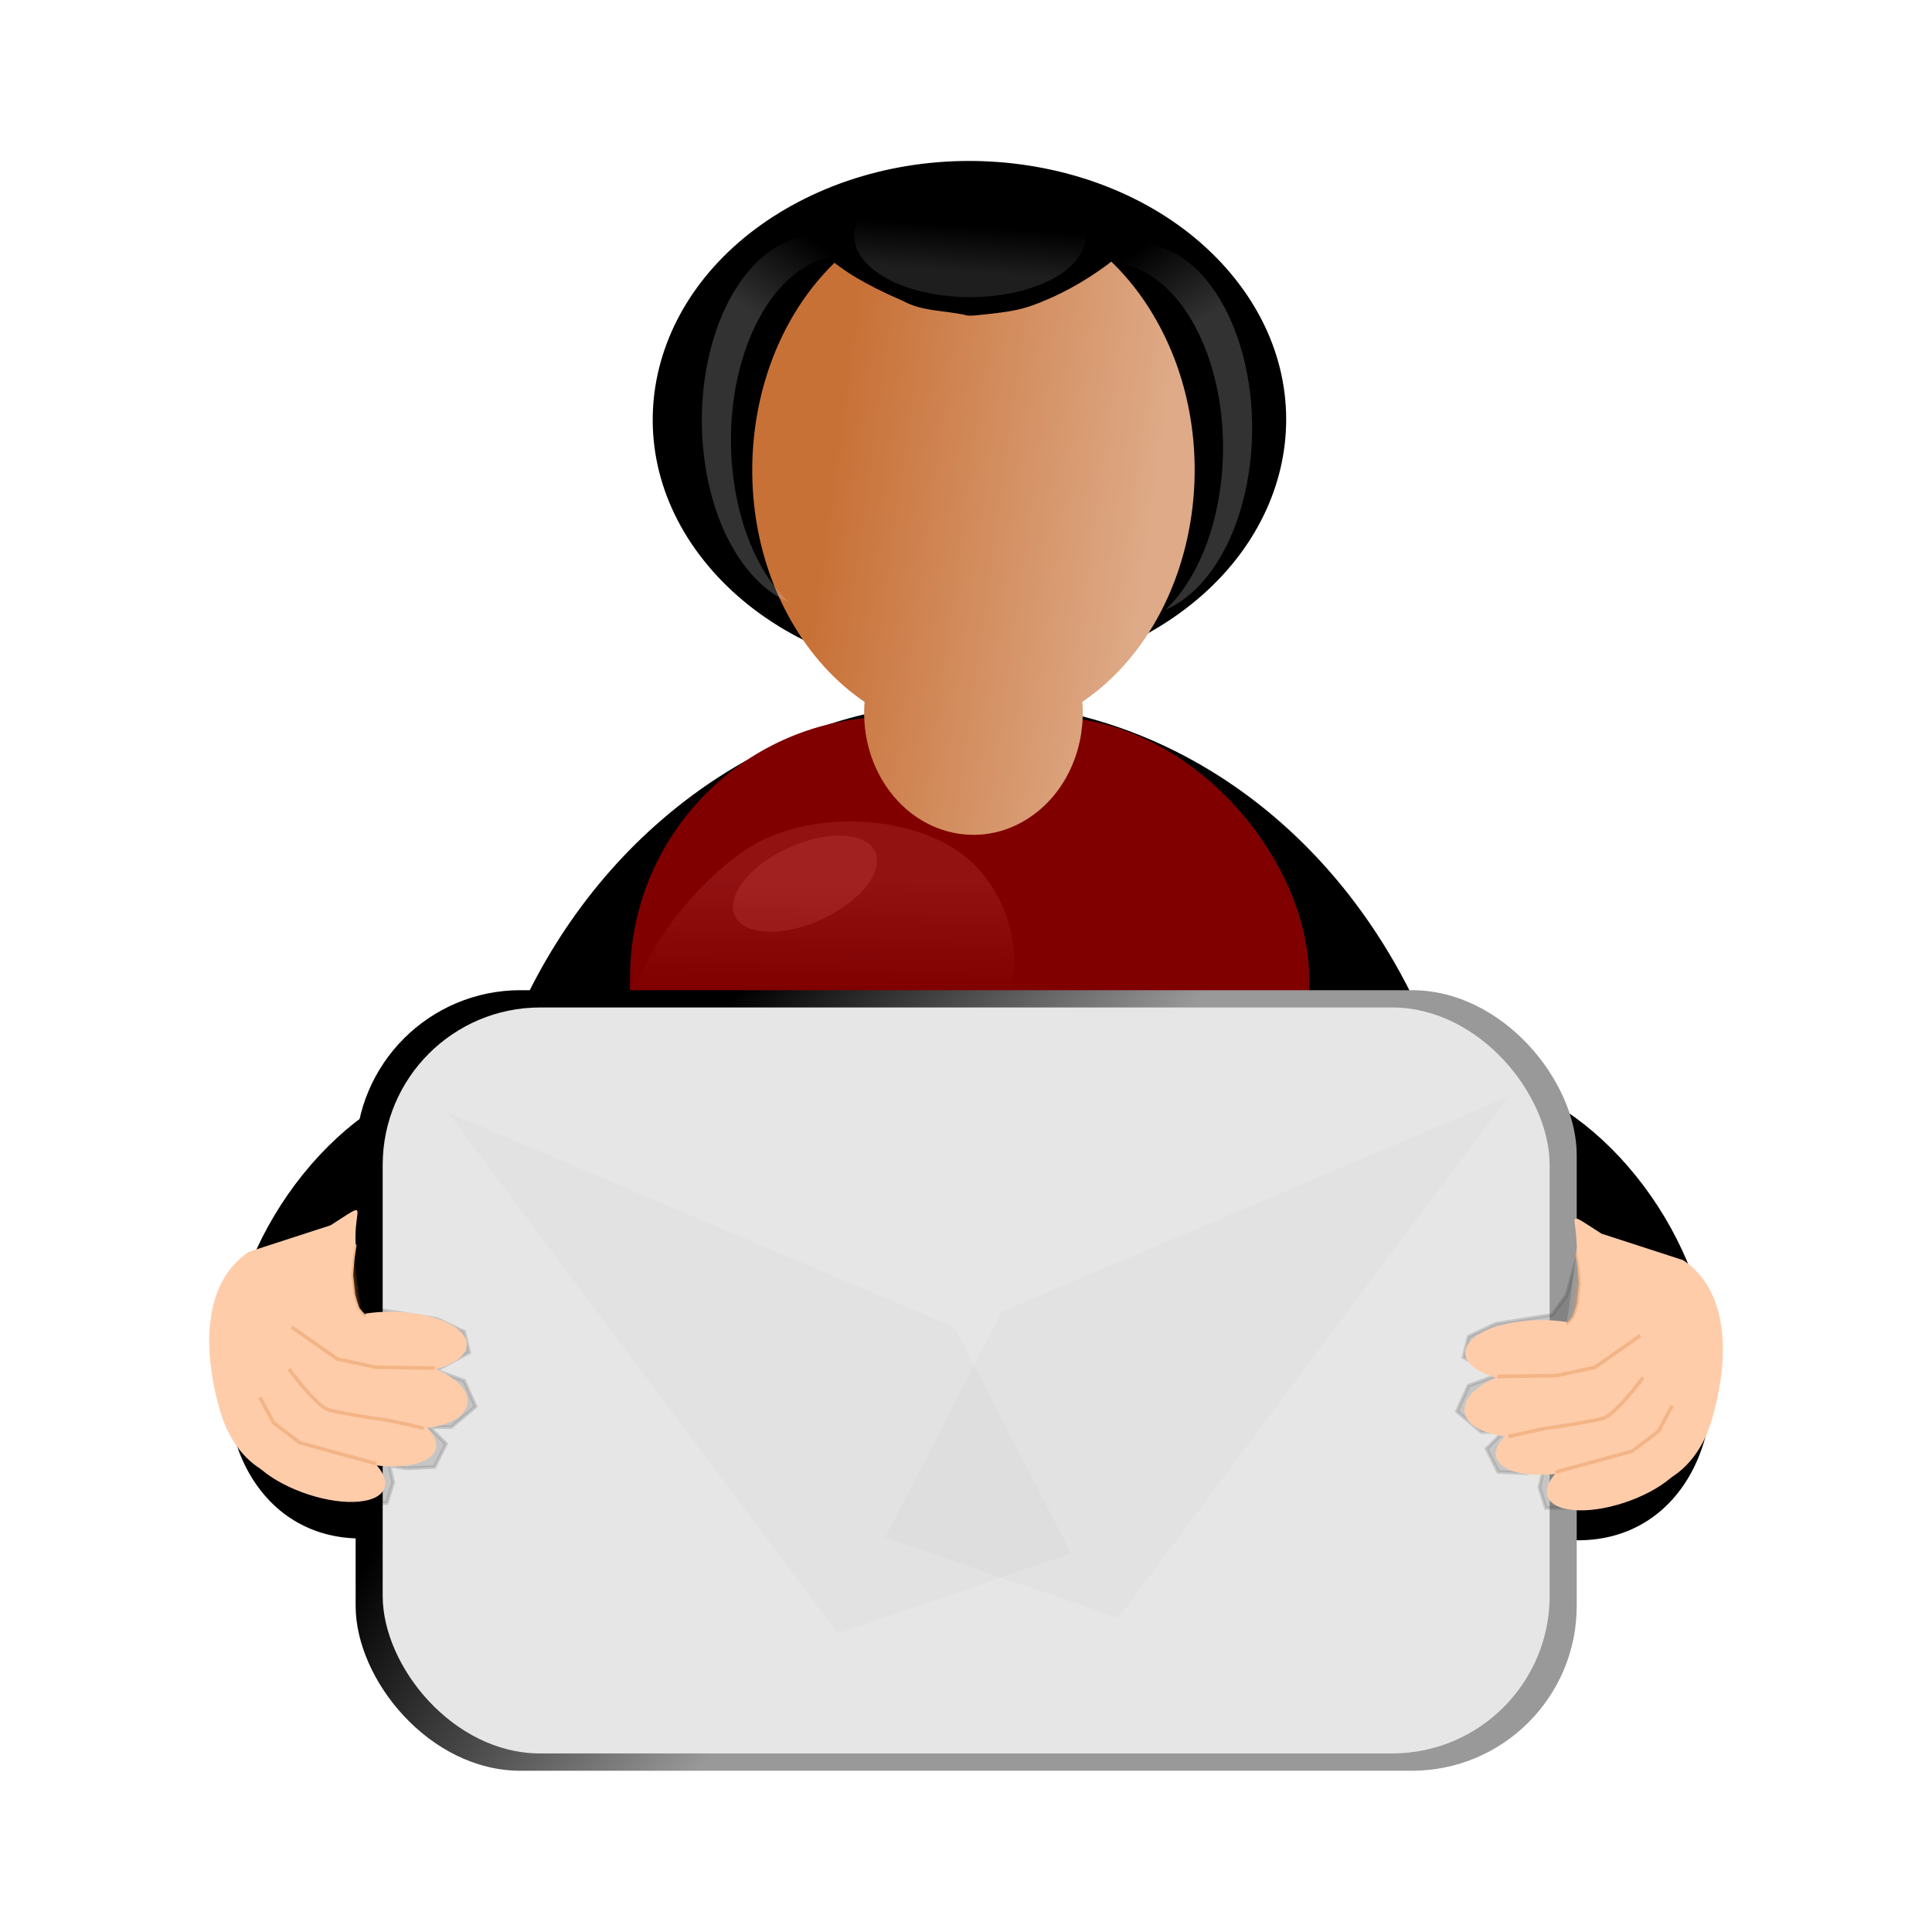 <svg:svg xmlns:dc="http://purl.org/dc/elements/1.1/" xmlns:ns1="http://sodipodi.sourceforge.net/DTD/sodipodi-0.dtd" xmlns:ns2="http://www.inkscape.org/namespaces/inkscape" xmlns:ns4="http://creativecommons.org/ns#" xmlns:rdf="http://www.w3.org/1999/02/22-rdf-syntax-ns#" xmlns:svg="http://www.w3.org/2000/svg" height="929.416" id="svg5674" version="1.1" viewBox="-91.85 -56.835 929.416 929.416" width="929.416" ns1:docname="New document 36" ns2:version="0.48.2 r9819">
  <svg:defs id="defs5676">
    <svg:linearGradient gradientTransform="matrix(.671 0 0 .783 321.67 -17.227)" gradientUnits="userSpaceOnUse" id="linearGradient4240-0-8" x1="299.71" x2="431.25" y1="333.44" y2="354.59" ns2:collect="always">
      <svg:stop id="stop4126-6-9-6" offset="0" style="stop-color:#c87137" />
      <svg:stop id="stop4128-8-4-0" offset="1" style="stop-color:#deaa87" />
    </svg:linearGradient>
    <svg:linearGradient gradientTransform="translate(3.214 2.055)" gradientUnits="userSpaceOnUse" id="linearGradient4417-2-8-6" x1="-131.43" x2="-40" y1="493.79" y2="553.08" ns2:collect="always">
      <svg:stop id="stop4274-5-2-8" offset="0" style="stop-color:#000000" />
      <svg:stop id="stop4276-8-1-7" offset="1" style="stop-color:#999999" />
    </svg:linearGradient>
    <svg:linearGradient gradientTransform="translate(8.586)" gradientUnits="userSpaceOnUse" id="linearGradient5217" x1="-166.68" x2="-152.53" y1="167.47" y2="145.75" ns2:collect="always">
      <svg:stop id="stop5213" offset="0" style="stop-color:#cccccc" />
      <svg:stop id="stop5215" offset="1" style="stop-color:#cccccc;stop-opacity:0" />
    </svg:linearGradient>
    <svg:linearGradient gradientUnits="userSpaceOnUse" id="linearGradient5209" x1="-105.06" x2="-104.55" y1="160.36" y2="150.37" ns2:collect="always">
      <svg:stop id="stop5205" offset="0" style="stop-color:#cccccc" />
      <svg:stop id="stop5207" offset="1" style="stop-color:#cccccc;stop-opacity:0" />
    </svg:linearGradient>
    <svg:linearGradient gradientTransform="matrix(-1 0 0 1 -200.19 2.15)" gradientUnits="userSpaceOnUse" id="linearGradient5234" x1="-166.68" x2="-152.53" y1="167.47" y2="145.75" ns2:collect="always">
      <svg:stop id="stop5213-5" offset="0" style="stop-color:#cccccc" />
      <svg:stop id="stop5215-5" offset="1" style="stop-color:#cccccc;stop-opacity:0" />
    </svg:linearGradient>
    <svg:filter color-interpolation-filters="sRGB" height="1.186" id="filter5368" width="1.3" x="-.15" y="-.093" ns2:collect="always">
      <svg:feGaussianBlur id="feGaussianBlur5370" stdDeviation="2.639" ns2:collect="always" />
    </svg:filter>
    <svg:linearGradient gradientTransform="matrix(.23 .041 -.138 1.198 113.85 -90.812)" gradientUnits="userSpaceOnUse" id="linearGradient4840-0-0" x1="87.857" x2="71.483" y1="441.9" y2="440.36" ns2:collect="always">
      <svg:stop id="stop4736-2-4" offset="0" style="stop-color:#ff9955" />
      <svg:stop id="stop4738-7-7" offset="1" style="stop-color:#999999" />
    </svg:linearGradient>
    <svg:filter color-interpolation-filters="sRGB" height="1.186" id="filter5368-2" width="1.3" x="-.15" y="-.093" ns2:collect="always">
      <svg:feGaussianBlur id="feGaussianBlur5370-1" stdDeviation="2.639" ns2:collect="always" />
    </svg:filter>
    <svg:linearGradient gradientTransform="matrix(-.23 .041 .138 1.198 -311.52 -93.14)" gradientUnits="userSpaceOnUse" id="linearGradient5107-9" x1="87.857" x2="71.483" y1="441.9" y2="440.36" ns2:collect="always">
      <svg:stop id="stop5119-0" offset="0" style="stop-color:#ff9955" />
      <svg:stop id="stop5121-3" offset="1" style="stop-color:#000000" />
    </svg:linearGradient>
    <svg:linearGradient gradientUnits="userSpaceOnUse" id="linearGradient5535" x1="-132.86" x2="-133.21" y1="324.86" y2="356.65" ns2:collect="always">
      <svg:stop id="stop5531" offset="0" style="stop-color:#ff8080" />
      <svg:stop id="stop5533" offset="1" style="stop-color:#ff8080;stop-opacity:0" />
    </svg:linearGradient>
  </svg:defs>
  <ns1:namedview bordercolor="#666666" borderopacity="1.0" id="base" pagecolor="#ffffff" showgrid="false" ns2:current-layer="layer1" ns2:cx="375" ns2:cy="520" ns2:document-units="px" ns2:pageopacity="0.0" ns2:pageshadow="2" ns2:window-height="1018" ns2:window-maximized="1" ns2:window-width="1920" ns2:window-x="-8" ns2:window-y="-8" ns2:zoom="0.35" />
  <svg:g id="layer1" ns2:groupmode="layer" ns2:label="Layer 1">
    <svg:g id="g5539" transform="matrix(1.735 0 0 1.735 544.36 -197.42)">
      <svg:path d="m189.92 200.2c14.835-12.77 35.052-7.925 45.157 10.823 10.105 18.747 6.271 44.297-8.564 57.067s-35.052 7.925-45.157-10.823c-9.981-18.518-6.377-43.729 8.102-56.661" id="path4533-62" style="fill:#000000" transform="matrix(-1.587 0 -.414 1.574 177.81 74.406)" ns1:cx="208.21428" ns1:cy="234.1479" ns1:end="10.380286" ns1:open="true" ns1:rx="32.5" ns1:ry="41.07143" ns1:start="4.1144135" ns1:type="arc" />
      <svg:g id="g4211" transform="matrix(.067 0 0 .067 -83.738 291.68)">
        <svg:path d="m-245.46 362.93c27.435-19.002 64.824-11.792 83.511 16.104 18.688 27.896 11.597 65.913-15.838 84.915s-64.824 11.792-83.511-16.104c-18.459-27.555-11.793-65.068 14.983-84.312" id="path4205" style="fill:#000000" ns1:cx="-211.62695" ns1:cy="413.4407" ns1:end="10.380286" ns1:open="true" ns1:rx="60.104076" ns1:ry="61.114227" ns1:start="4.1144135" ns1:type="arc" />
        <svg:path d="m-207.25 374.06c10.374-8.166 24.513-5.067 31.58 6.921 7.067 11.988 4.385 28.326-5.989 36.492s-24.513 5.067-31.58-6.921c-6.98-11.842-4.459-27.963 5.666-36.233" id="path4207" style="fill:#ffffff" transform="matrix(.355 -.368 .872 .841 -465.52 -14.19)" ns1:cx="-194.45436" ns1:cy="395.76303" ns1:end="10.380286" ns1:open="true" ns1:rx="22.728432" ns1:ry="26.263966" ns1:start="4.1144135" ns1:type="arc" />
        <svg:path d="m-207.25 374.06c10.374-8.166 24.513-5.067 31.58 6.921 7.067 11.988 4.385 28.326-5.989 36.492s-24.513 5.067-31.58-6.921c-6.98-11.842-4.459-27.963 5.666-36.233" id="path4209" style="fill:#ffffff" transform="matrix(.169 -.201 .415 .459 -348.32 196.03)" ns1:cx="-194.45436" ns1:cy="395.76303" ns1:end="10.380286" ns1:open="true" ns1:rx="22.728432" ns1:ry="26.263966" ns1:start="4.1144135" ns1:type="arc" ns2:transform-center-x="-14.405328" ns2:transform-center-y="-12.899049" />
      </svg:g>
      <svg:g id="g4419" transform="translate(1.786 0)">
        <svg:path d="m-100.3 275.65c-27.036 0.117-54.313 9.033-78.34 27.497l-1.995 1.564c-42.928 34.231-63.734 90.763-58.607 145.95h279.18c3.384-36.01-4.079-73.5-23.568-105.78-27.277-45.18-71.614-69.42-116.67-69.23z" id="path4252" style="fill:#000000" ns2:connector-curvature="0" />
        <svg:rect height="262.71" id="rect3755-6" ry="72.245" style="fill:#800000" width="188.28" x="-193.78" y="279.8" />
      </svg:g>
      <svg:g id="g4198-6" transform="translate(-654.19 -63.064)">
        <svg:path d="m67.429 267.8c29.279-22.299 69.182-13.838 89.126 18.899s12.376 77.353-16.903 99.652-69.182 13.838-89.126-18.899c-19.7-32.337-12.586-76.361 15.99-98.944" id="path4130-0" style="fill:#000000" transform="matrix(1.369 0 0 1 414.55 -66.629)" ns1:cx="103.54063" ns1:cy="327.07266" ns1:end="10.380286" ns1:open="true" ns1:rx="64.144684" ns1:ry="71.720833" ns1:start="4.1144135" ns1:type="arc" />
        <svg:path d="m557.13 200.56c-11.812 0.054-23.753 4.233-34.25 12.844l-0.875 0.719c-27.321 23.254-34.116 68.578-15.281 101.88 5.484 9.695 12.555 17.318 20.5 22.719-0.608 7.536 1.019 15.331 5.125 22.062 9.422 15.446 28.292 19.428 42.125 8.906 9.41-7.158 14.071-19.176 13.125-31 1.465-1.001 2.927-2.057 4.344-3.219 27.993-22.962 35.224-68.916 16.156-102.62-11.918-21.068-31.282-32.372-50.969-32.281z" id="path2985-3" style="fill:url(#linearGradient4240-0-8)" ns2:connector-curvature="0" />
        <svg:path d="m554.68 231.33c-5.579-1.182-11.594-0.931-16.72-3.755-7.012-3.068-13.997-6.431-19.953-11.312-3.288-2.748-6.927-5.363-8.933-9.264-0.939-1.734-1.275-3.968-0.03-5.649 1.082-1.675 2.978-2.487 4.839-2.935 6.128-2.054 12.676-1.598 19.037-1.675 7.264 0.119 14.53 0.238 21.785 0.614 5.806 0.063 11.613-0.278 17.417-0.098 8.104-0.197 16.338-1.1 24.325 0.771 2.35 0.599 5.013 1.134 6.658 3.071 1.451 1.811 1.811 4.444 0.636 6.489-1.78 4.188-5.631 6.903-8.998 9.744-6.565 4.881-13.804 8.917-21.532 11.63-4.667 1.604-9.609 1.952-14.475 2.506-1.345 0.123-2.754 0.316-4.056-0.137zm15.907-1.206c0.247-0.12-0.001 0.108 0 0z" id="path4191-6" style="fill:#000000" ns2:connector-curvature="0" />
      </svg:g>
      <svg:path d="m189.92 200.2c14.835-12.77 35.052-7.925 45.157 10.823 10.105 18.747 6.271 44.297-8.564 57.067s-35.052 7.925-45.157-10.823c-9.981-18.518-6.377-43.729 8.102-56.661" id="path4533" style="fill:#000000" transform="matrix(1.587 0 .414 1.574 -373.54 74.908)" ns1:cx="208.21428" ns1:cy="234.1479" ns1:end="10.380286" ns1:open="true" ns1:rx="32.5" ns1:ry="41.07143" ns1:start="4.1144135" ns1:type="arc" />
      <svg:g id="g4280" transform="translate(-67.015 -89.261)">
        <svg:rect height="216.43" id="rect4226" ry="45.714" style="fill:url(#linearGradient4417-2-8-6)" width="338.57" x="-201.07" y="444.84" />
        <svg:rect height="206.84" id="rect4254" ry="43.689" style="fill:#e6e6e6" width="323.57" x="-193.57" y="449.63" />
      </svg:g>
      <svg:path d="m-128.29 150.26c-5.696-3.797-12.112-4.994-18.571-2.844l-0.541 0.194c-16.948 6.139-27.619 33.174-23.982 60.769 2.617 19.853 11.929 34.685 23.282 39.551-7.526-7.157-13.253-19.234-15.215-34.114-3.637-27.595 7.034-54.63 23.982-60.769l0.541-0.194c4.984-1.659 9.941-1.328 14.564 0.654-1.302-1.237-2.661-2.314-4.06-3.246z" id="path4130-0-6" style="opacity:.243;fill:url(#linearGradient5217)" ns2:connector-curvature="0" />
      <svg:path d="m-121.34 141.51c14.639-4.162 34.591-2.583 44.563 3.527 9.972 6.109 6.188 14.436-8.451 18.597-14.639 4.162-34.591 2.583-44.563-3.527-9.85-6.035-6.293-14.25 7.995-18.465" id="path5201" style="opacity:.146;fill:url(#linearGradient5209)" transform="matrix(1 0 0 1.264 5.556 -46.36)" ns1:cx="-103.2881" ns1:cy="152.5688" ns1:end="10.380286" ns1:open="true" ns1:rx="32.072342" ns1:ry="13.384521" ns1:start="4.1144135" ns1:type="arc" />
      <svg:path d="m-63.309 152.41c5.696-3.797 12.112-4.994 18.571-2.844l0.541 0.194c16.948 6.139 27.619 33.174 23.982 60.769-2.617 19.853-11.929 34.685-23.282 39.551 7.526-7.157 13.253-19.234 15.215-34.114 3.637-27.595-7.034-54.63-23.982-60.769l-0.541-0.194c-4.984-1.659-9.941-1.328-14.564 0.654 1.302-1.237 2.661-2.314 4.06-3.246z" id="path4130-0-6-1" style="opacity:.243;fill:url(#linearGradient5234)" ns2:connector-curvature="0" />
      <svg:path d="m70.143 431.29-2.5 8.929-3.929 5.357-15.714 2.5-7.5 3.571-1.429 5.714 9.286 5-7.857 2.857-3.214 7.143 6.786 5.714h6.071l-4.643 4.643 3.214 6.429 7.857 0.357 4.643-0.714-1.071 4.643 1.786 5.714h10.357s8.214 1.071 7.143-1.071c-1.071-2.143-10-14.286-10-14.286l-14.643-21.786 9.286-8.571 10.714-9.643z" id="path5362" style="opacity:.381;filter:url(#filter5368);stroke:#000000;stroke-width:1px;fill:#000000" ns2:connector-curvature="0" />
      <svg:path d="m77.366 423.09c-11.078-7.042-6.406-5.211-6.945 5.258-0.107 2.081 0.53 2.745-0.297 5.53-0.49 1.651 0.046 5.962-0.398 7.849-4.075 17.321-6.872 40.629 5.102 48.241 13.279 8.442 28.088 1.667 33.075-15.131 4.927-16.593 5.129-35.777-7.901-44.402" id="path4329" style="fill:#ffccaa" ns1:nodetypes="csssssc" ns2:connector-curvature="0" />
      <svg:path d="m93.805 478.81c-8.291-0.852-20.49 3.132-27.247 8.9-6.757 5.767-5.513 11.133 2.778 11.985 8.291 0.852 20.49-3.132 27.247-8.9 6.674-5.697 5.553-11.017-2.52-11.957" id="path4331" style="fill:#ffccaa" ns2:connector-curvature="0" />
      <svg:path d="m81.166 471.24c-8.155-1.72-20.706 0.959-28.032 5.983-7.326 5.024-6.654 10.491 1.501 12.211 8.155 1.72 20.706-0.959 28.032-5.983 7.237-4.963 6.682-10.371-1.248-12.156" id="path4335" style="fill:#ffccaa" ns2:connector-curvature="0" />
      <svg:path d="m70.007 461.46c-8.01-2.458-19.827-0.662-26.392 4.012-6.566 4.673-5.394 10.454 2.616 12.912 8.01 2.458 19.827 0.662 26.392-4.012 6.486-4.616 5.433-10.327-2.367-12.834" id="path4337" style="fill:#ffccaa" ns2:connector-curvature="0" />
      <svg:path d="m74.721 449.54c-7.63-3.353-20.463-3.301-28.663 0.117-8.2 3.418-8.661 8.906-1.031 12.26 7.63 3.353 20.463 3.301 28.663-0.117 8.099-3.376 8.663-8.784 1.268-12.154" id="path4339" style="fill:#ffccaa" ns2:connector-curvature="0" />
      <svg:path d="m64.65 489.2 21.213-5.808 7.324-5.556 3.788-7.071" id="path4692" style="stroke:#f3b586;stroke-width:1px;fill:none" ns2:connector-curvature="0" />
      <svg:path d="m51.518 479.35s10.859-2.525 11.869-2.525c1.01 0 11.617-1.768 14.395-2.525 2.778-0.758 8.586-8.081 8.586-8.081l2.525-3.283" id="path4694" style="stroke:#f3b586;stroke-width:1px;fill:none" ns2:connector-curvature="0" />
      <svg:path d="m48.487 462.69 16.415-0.253 10.607-2.273 12.627-8.839" id="path4696" style="stroke:#f3b586;stroke-width:1px;fill:none" ns2:connector-curvature="0" />
      <svg:path d="m70.399 428.39 0.591 4.12 0.381 4.392-0.571 5.457-0.593 2.056-0.616 1.743-0.895 1.076-1.011 1.055" id="path4732" style="stroke:#f3b586;stroke-width:.53px;fill:url(#linearGradient4840-0-0)" ns2:connector-curvature="0" />
      <svg:path d="m-286.48 384.01-2.5 8.929-3.929 5.357-15.714 2.5-7.5 3.571-1.429 5.714 9.286 5-7.857 2.857-3.214 7.143 6.786 5.714h6.071l-4.643 4.643 3.214 6.429 7.857 0.357 4.643-0.714-1.071 4.643 1.786 5.714h10.357s8.214 1.071 7.143-1.071c-1.071-2.143-10-14.286-10-14.286l-14.643-21.786 9.286-8.571 10.714-9.643z" id="path5362-4" style="opacity:.381;filter:url(#filter5368-2);stroke:#000000;stroke-width:1px;fill:#000000" transform="matrix(-1 0 0 1 -554.14 45.929)" ns2:connector-curvature="0" />
      <svg:path d="m-275.04 420.77c11.078-7.042 6.406-5.211 6.945 5.258 0.107 2.081-0.53 2.745 0.297 5.53 0.49 1.651-0.046 5.962 0.398 7.849 4.075 17.321 6.872 40.629-5.102 48.241-13.279 8.442-28.088 1.667-33.075-15.131-4.927-16.593-5.129-35.777 7.901-44.402" id="path4329-8" style="fill:#ffccaa" ns1:nodetypes="csssssc" ns2:connector-curvature="0" />
      <svg:path d="m-291.48 476.48c8.291-0.852 20.49 3.132 27.247 8.9 6.757 5.767 5.513 11.133-2.778 11.985-8.291 0.852-20.49-3.132-27.247-8.9-6.674-5.697-5.553-11.017 2.52-11.957" id="path4331-0" style="fill:#ffccaa" ns2:connector-curvature="0" />
      <svg:path d="m-278.84 468.91c8.155-1.72 20.706 0.959 28.032 5.983 7.326 5.024 6.654 10.491-1.501 12.211-8.155 1.72-20.706-0.959-28.032-5.983-7.237-4.963-6.682-10.371 1.248-12.156" id="path4335-2" style="fill:#ffccaa" ns2:connector-curvature="0" />
      <svg:path d="m-267.68 459.13c8.01-2.458 19.827-0.662 26.392 4.012 6.566 4.673 5.394 10.454-2.616 12.912-8.01 2.458-19.827 0.662-26.392-4.012-6.486-4.616-5.433-10.327 2.367-12.834" id="path4337-0" style="fill:#ffccaa" ns2:connector-curvature="0" />
      <svg:path d="m-272.39 447.21c7.63-3.353 20.463-3.301 28.663 0.117 8.2 3.418 8.661 8.906 1.031 12.26-7.63 3.353-20.463 3.301-28.663-0.117-8.099-3.376-8.663-8.784-1.268-12.154" id="path4339-8" style="fill:#ffccaa" ns2:connector-curvature="0" />
      <svg:path d="m-262.32 486.87-21.213-5.808-7.324-5.556-3.788-7.071" id="path4692-9" style="stroke:#f3b586;stroke-width:1px;fill:none" ns2:connector-curvature="0" />
      <svg:path d="m-249.19 477.03s-10.859-2.525-11.869-2.525c-1.01 0-11.617-1.768-14.395-2.525-2.778-0.758-8.586-8.081-8.586-8.081l-2.525-3.283" id="path4694-2" style="stroke:#f3b586;stroke-width:1px;fill:none" ns2:connector-curvature="0" />
      <svg:path d="m-246.16 460.36-16.415-0.253-10.607-2.273-12.627-8.839" id="path4696-8" style="stroke:#f3b586;stroke-width:1px;fill:none" ns2:connector-curvature="0" />
      <svg:path d="m-268.07 426.06-0.591 4.12-0.381 4.392 0.571 5.457 0.593 2.056 0.616 1.743 0.895 1.076 1.011 1.055" id="path4732-2" style="stroke:#f3b586;stroke-width:.53px;fill:url(#linearGradient5107-9)" ns2:connector-curvature="0" />
      <svg:path d="m-242.44 389.51 140.41 59.599 32.325 62.629-64.65 22.223z" id="path5511" style="opacity:.027;fill:#333333" ns2:connector-curvature="0" />
      <svg:path d="m51.497 385.13-140.41 59.599-32.325 62.629 64.65 22.223z" id="path5513" style="opacity:.027;fill:#333333" ns2:connector-curvature="0" />
      <svg:path d="m-131.07 308.79c-7.876 0.019-15.844 1.485-22.844 4.535l-0.594 0.257c-13.193 5.965-31.541 26.408-35.906 41.717 2.443-0.52 5.05-0.792 7.75-0.792h93.188c0.982 0 1.954 0.035 2.906 0.107 3.564-11.211-1.795-26.196-10.531-34.4-7.947-7.463-20.842-11.456-33.969-11.424z" id="path5523" style="opacity:.142;fill:url(#linearGradient5535)" ns2:connector-curvature="0" />
      <svg:path d="m-149.7 308.46c8.151-3.886 19.259-2.412 24.812 3.294 5.552 5.706 3.445 13.482-4.705 17.368-8.151 3.886-19.259 2.412-24.812-3.294-5.484-5.636-3.504-13.309 4.452-17.245" id="path5537" style="opacity:.142;fill:#ff8080" transform="matrix(1.016 -.598 .667 .638 -214.26 39.155)" ns1:cx="-139.64285" ns1:cy="318.79074" ns1:end="10.380286" ns1:open="true" ns1:rx="17.857143" ns1:ry="12.5" ns1:start="4.1144135" ns1:type="arc" />
    </svg:g>
  </svg:g>
</svg:svg>